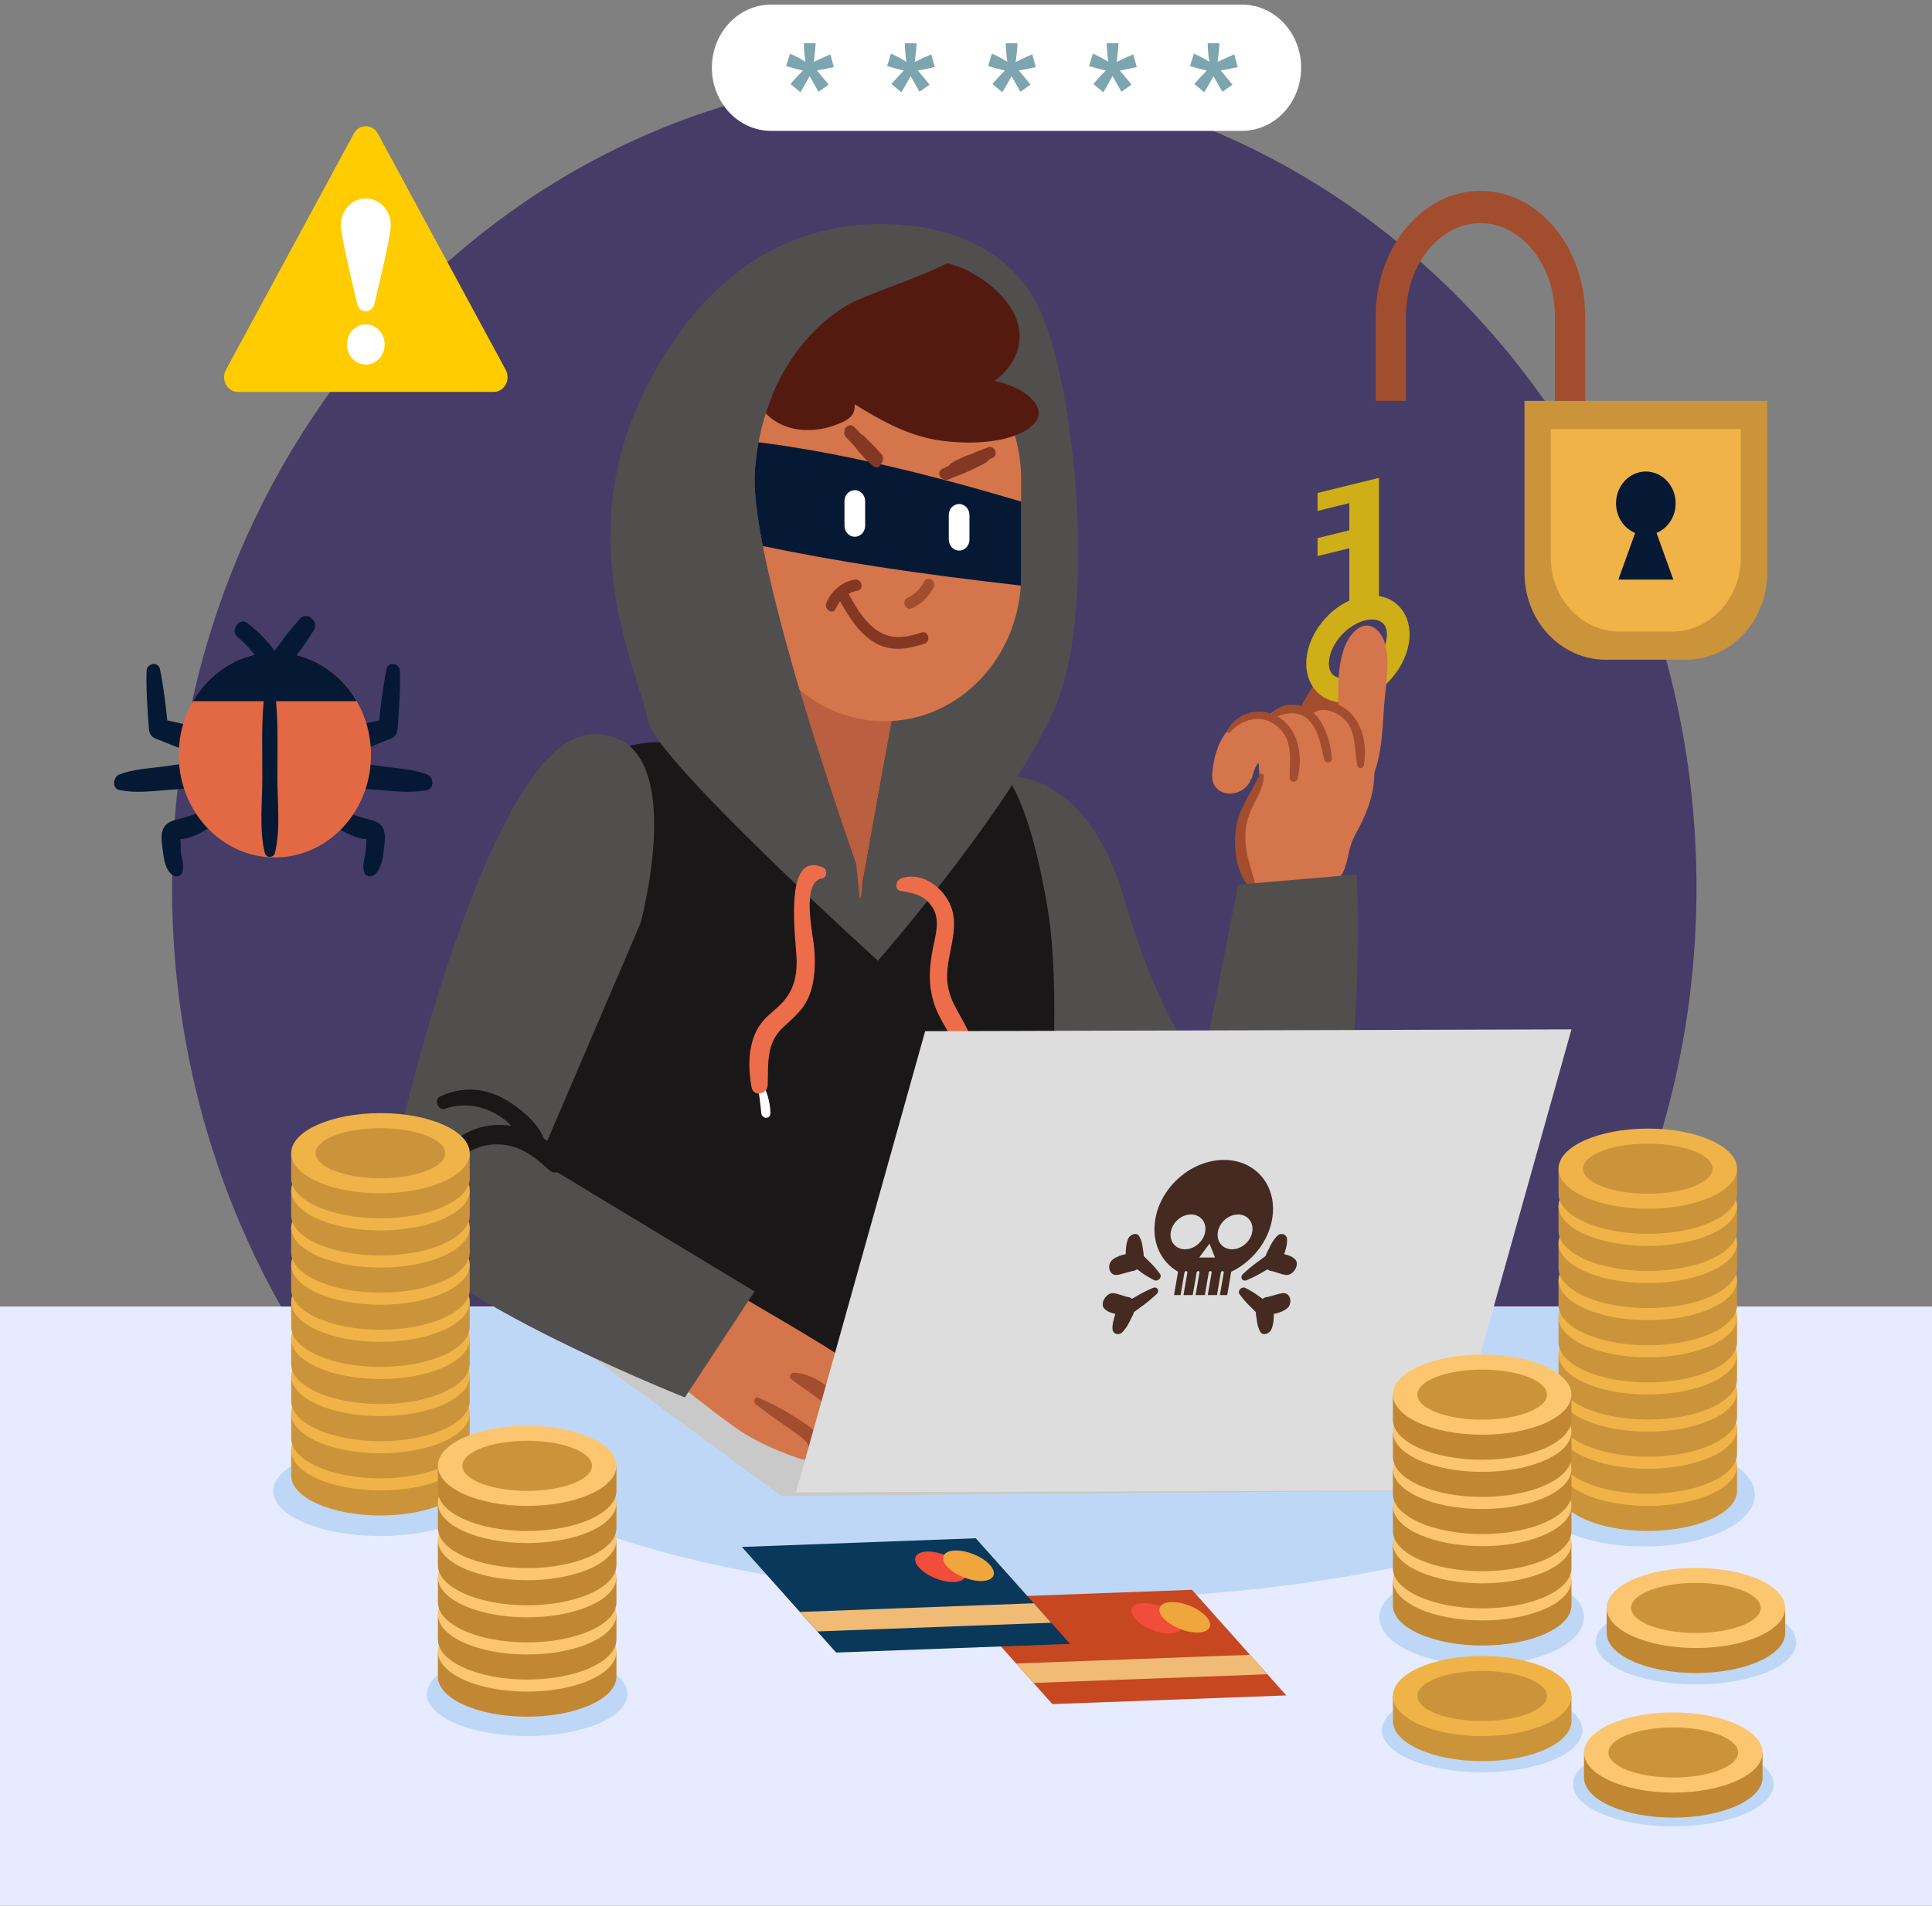 <svg width="300" height="296" viewBox="0 0 300 296" fill="none" xmlns="http://www.w3.org/2000/svg">
<rect x="0" y="0" width="300" height="296" fill="#808080" stroke="none"/>
<g clip-path="url(#clip0_32_1545)">
<path d="M145.075 264.103C210.44 264.103 263.429 207.581 263.429 137.859C263.429 68.136 210.44 11.614 145.075 11.614C79.71 11.614 26.721 68.136 26.721 137.859C26.721 207.581 79.71 264.103 145.075 264.103Z" fill="#453C67"/>
<path d="M300 202.929H0V296H300V202.929Z" fill="#E7EBFF"/>
<path d="M261.788 102.467H249.342C242.372 102.467 236.722 96.44 236.722 89.005V62.268H274.408V89.005C274.408 96.44 268.757 102.467 261.788 102.467Z" fill="#CC943A"/>
<path d="M259.591 98.1H251.539C245.617 98.1 240.815 92.979 240.815 86.662V66.636H270.313V86.662C270.314 92.979 265.513 98.1 259.591 98.1Z" fill="#EFB348"/>
<path d="M260.193 78.174C260.193 75.448 258.121 73.237 255.565 73.237C253.009 73.237 250.936 75.448 250.936 78.174C250.936 80.276 252.17 82.067 253.905 82.779L251.294 90.025H259.835L257.224 82.779C258.959 82.067 260.193 80.276 260.193 78.174Z" fill="#051934"/>
<path d="M246.143 62.268H241.44V49.086C241.44 41.132 236.255 34.66 229.883 34.66C223.51 34.66 218.325 41.132 218.325 49.086V62.268H213.622V49.086C213.622 38.365 220.916 29.644 229.883 29.644C238.849 29.644 246.143 38.365 246.143 49.086V62.268Z" fill="#A34D2F"/>
<path d="M192.848 20.326H119.737C114.659 20.326 110.543 15.935 110.543 10.519C110.543 5.103 114.659 0.712 119.737 0.712H192.848C197.926 0.712 202.042 5.103 202.042 10.519C202.042 15.935 197.926 20.326 192.848 20.326Z" fill="white"/>
<path d="M124.289 14.329L122.746 13.053C123.236 12.465 123.747 11.902 124.279 11.364C124.49 11.146 124.622 11.008 124.677 10.95C124.507 10.921 124.019 10.801 123.216 10.59C122.637 10.438 122.255 10.325 122.072 10.252L122.675 8.334C123.567 8.719 124.364 9.144 125.066 9.61C124.902 8.425 124.82 7.459 124.82 6.71H126.639C126.639 7.241 126.547 8.214 126.363 9.631C126.499 9.573 126.792 9.432 127.242 9.206C127.855 8.909 128.42 8.654 128.938 8.444L129.48 10.417C128.724 10.598 127.849 10.776 126.854 10.95L128.08 12.422C128.326 12.719 128.519 12.963 128.663 13.152L127.099 14.253L125.72 11.822C125.304 12.607 124.827 13.443 124.289 14.329Z" fill="#7DA5AF"/>
<path d="M139.967 14.329L138.424 13.053C138.914 12.465 139.426 11.902 139.957 11.364C140.168 11.146 140.301 11.008 140.356 10.95C140.185 10.921 139.698 10.801 138.895 10.59C138.316 10.438 137.934 10.325 137.75 10.252L138.353 8.334C139.246 8.719 140.043 9.144 140.744 9.61C140.581 8.425 140.499 7.459 140.499 6.71H142.318C142.318 7.241 142.226 8.214 142.042 9.631C142.178 9.573 142.471 9.432 142.921 9.206C143.534 8.909 144.099 8.654 144.617 8.444L145.159 10.417C144.403 10.598 143.527 10.776 142.532 10.95L143.759 12.422C144.004 12.719 144.198 12.963 144.341 13.152L142.778 14.253L141.398 11.822C140.983 12.607 140.506 13.443 139.967 14.329Z" fill="#7DA5AF"/>
<path d="M155.644 14.329L154.101 13.053C154.592 12.465 155.102 11.902 155.634 11.364C155.845 11.146 155.978 11.008 156.032 10.95C155.862 10.921 155.375 10.801 154.571 10.59C153.992 10.438 153.611 10.325 153.427 10.252L154.03 8.334C154.922 8.719 155.72 9.144 156.421 9.61C156.258 8.425 156.176 7.459 156.176 6.71H157.994C157.994 7.241 157.903 8.214 157.718 9.631C157.855 9.573 158.147 9.432 158.597 9.206C159.211 8.909 159.776 8.654 160.294 8.444L160.835 10.417C160.079 10.598 159.204 10.776 158.209 10.95L159.436 12.422C159.681 12.719 159.875 12.963 160.018 13.152L158.455 14.253L157.075 11.822C156.659 12.607 156.182 13.443 155.644 14.329Z" fill="#7DA5AF"/>
<path d="M171.322 14.329L169.779 13.053C170.269 12.465 170.78 11.902 171.312 11.364C171.523 11.146 171.656 11.008 171.71 10.95C171.54 10.921 171.053 10.801 170.249 10.59C169.67 10.438 169.289 10.325 169.105 10.252L169.708 8.334C170.6 8.719 171.398 9.144 172.099 9.61C171.936 8.425 171.854 7.459 171.854 6.71H173.672C173.672 7.241 173.581 8.214 173.396 9.631C173.533 9.573 173.825 9.432 174.275 9.206C174.889 8.909 175.454 8.654 175.972 8.444L176.513 10.417C175.757 10.598 174.882 10.776 173.887 10.95L175.114 12.422C175.359 12.719 175.553 12.963 175.696 13.152L174.133 14.253L172.753 11.822C172.337 12.607 171.86 13.443 171.322 14.329Z" fill="#7DA5AF"/>
<path d="M187.001 14.329L185.458 13.053C185.948 12.465 186.459 11.902 186.991 11.364C187.202 11.146 187.334 11.008 187.389 10.95C187.219 10.921 186.731 10.801 185.928 10.59C185.349 10.438 184.967 10.325 184.783 10.252L185.386 8.334C186.278 8.719 187.076 9.144 187.777 9.61C187.613 8.425 187.532 7.459 187.532 6.71H189.35C189.35 7.241 189.259 8.214 189.074 9.631C189.211 9.573 189.503 9.432 189.953 9.206C190.567 8.909 191.132 8.654 191.65 8.444L192.191 10.417C191.435 10.598 190.56 10.776 189.565 10.95L190.792 12.422C191.037 12.719 191.231 12.963 191.374 13.152L189.811 14.253L188.431 11.822C188.016 12.607 187.539 13.443 187.001 14.329Z" fill="#7DA5AF"/>
<path d="M54.947 20.745L35.086 57.439C34.259 58.965 35.292 60.872 36.944 60.872H76.667C78.319 60.872 79.351 58.965 78.526 57.439L58.664 20.745C57.838 19.219 55.772 19.219 54.947 20.745Z" fill="#FFCC00"/>
<path d="M60.692 34.973C60.692 32.684 58.952 30.828 56.805 30.828C54.658 30.828 52.918 32.684 52.918 34.973C52.918 36.367 54.357 42.589 55.484 47.249C55.836 48.706 57.774 48.706 58.126 47.249C59.253 42.59 60.692 36.367 60.692 34.973Z" fill="white"/>
<path d="M56.805 56.63C58.422 56.63 59.733 55.231 59.733 53.507C59.733 51.782 58.422 50.383 56.805 50.383C55.188 50.383 53.877 51.782 53.877 53.507C53.877 55.231 55.188 56.63 56.805 56.63Z" fill="white"/>
<path d="M24.22 114.745C26.378 115.48 29.441 117.352 31.618 116.237C32.141 115.969 32.293 115.153 32.008 114.652C30.949 112.787 28.111 112.371 25.98 111.894C25.689 109.222 25.389 106.573 24.839 103.937C24.572 102.66 22.789 102.993 22.756 104.237C22.676 107.246 22.908 110.2 23.117 113.199C23.168 113.935 23.552 114.517 24.22 114.745Z" fill="#051934"/>
<path d="M33.269 121.503C34.847 120.87 34.53 118.642 32.881 118.448C30.38 118.154 27.837 118.743 25.353 119.06C23.072 119.351 20.75 119.466 18.566 120.267C17.551 120.639 17.318 122.477 18.566 122.721C21.009 123.199 23.429 122.911 25.891 122.707C28.36 122.502 30.931 122.438 33.269 121.503Z" fill="#051934"/>
<path d="M32.754 125.389C31.293 126.152 29.793 126.654 28.224 127.092C27.279 127.357 26.152 127.489 25.531 128.395C24.879 129.346 25.097 130.641 25.232 131.727C25.411 133.159 25.556 134.871 26.66 135.827C27.214 136.305 28.154 136.207 28.344 135.352C28.594 134.226 28.22 133.33 28.066 132.21C28.002 131.748 28.147 130.752 27.953 130.381C28.026 130.365 28.098 130.347 28.171 130.332C30.157 130.186 32.348 128.708 33.959 127.586C35.251 126.684 34.13 124.669 32.754 125.389Z" fill="#051934"/>
<path d="M53.24 116.237C55.424 117.356 58.476 115.482 60.638 114.745C61.312 114.515 61.69 113.932 61.741 113.199C61.95 110.2 62.182 107.246 62.102 104.237C62.069 103.005 60.287 102.649 60.019 103.937C59.47 106.573 59.169 109.221 58.878 111.894C56.749 112.372 53.905 112.793 52.85 114.652C52.565 115.155 52.716 115.969 53.24 116.237Z" fill="#051934"/>
<path d="M66.293 120.267C64.11 119.467 61.785 119.352 59.505 119.06C57.014 118.741 54.486 118.153 51.977 118.448C50.34 118.641 50 120.867 51.59 121.503C53.927 122.438 56.498 122.502 58.967 122.707C61.428 122.911 63.849 123.199 66.292 122.721C67.538 122.477 67.308 120.639 66.293 120.267Z" fill="#051934"/>
<path d="M56.635 127.092C55.066 126.654 53.565 126.152 52.105 125.389C50.73 124.67 49.606 126.684 50.9 127.586C52.553 128.739 54.673 130.111 56.688 130.332C56.768 130.34 56.831 130.348 56.888 130.356C56.848 130.972 56.877 131.587 56.794 132.21C56.639 133.354 56.261 134.207 56.515 135.352C56.705 136.207 57.645 136.305 58.199 135.827C59.303 134.872 59.449 133.16 59.627 131.727C59.762 130.641 59.98 129.346 59.328 128.395C58.707 127.489 57.58 127.357 56.635 127.092ZM57.134 130.399C57.185 130.419 57.206 130.416 57.134 130.399V130.399Z" fill="#051934"/>
<path d="M42.68 133.181C50.925 133.181 57.608 126.053 57.608 117.259C57.608 108.465 50.925 101.336 42.68 101.336C34.436 101.336 27.753 108.465 27.753 117.259C27.753 126.053 34.436 133.181 42.68 133.181Z" fill="#E26944"/>
<path d="M42.868 108.911H55.391C53.332 105.351 49.994 102.728 46.063 101.756C47.036 100.527 47.87 99.22 48.722 97.891C49.606 96.513 47.613 94.886 46.558 96.109C45.512 97.321 44.494 98.51 43.574 99.834C43.289 100.244 42.935 100.678 42.606 101.135C42.289 100.494 41.729 99.924 41.242 99.376C40.37 98.397 39.403 97.537 38.38 96.745C37.223 95.847 35.712 97.909 36.838 98.877C37.698 99.615 38.5 100.42 39.226 101.309C39.324 101.428 39.42 101.562 39.516 101.702C35.489 102.63 32.066 105.286 29.969 108.911H40.942C40.599 112.832 40.739 116.787 40.739 120.726C40.739 124.507 40.225 128.788 41.113 132.461C41.314 133.296 42.496 133.297 42.697 132.461C43.588 128.779 43.071 124.516 43.071 120.726C43.072 116.787 43.211 112.831 42.868 108.911Z" fill="#051934"/>
<path opacity="0.36" d="M256.591 203.052H72.915C68.558 206.805 66.163 210.89 66.163 215.163C66.163 233.519 110.303 248.401 164.753 248.401C219.202 248.401 263.342 233.52 263.342 215.163C263.343 210.89 260.948 206.805 256.591 203.052Z" fill="#78B4EA"/>
<path opacity="0.36" d="M81.857 269.649C90.456 269.649 97.427 266.724 97.427 263.114C97.427 259.505 90.456 256.579 81.857 256.579C73.258 256.579 66.287 259.505 66.287 263.114C66.287 266.724 73.258 269.649 81.857 269.649Z" fill="#78B4EA"/>
<path opacity="0.36" d="M230.152 275.28C238.751 275.28 245.722 272.354 245.722 268.745C245.722 265.136 238.751 262.21 230.152 262.21C221.552 262.21 214.582 265.136 214.582 268.745C214.582 272.354 221.552 275.28 230.152 275.28Z" fill="#78B4EA"/>
<path opacity="0.36" d="M263.343 261.633C271.942 261.633 278.913 258.707 278.913 255.098C278.913 251.488 271.942 248.563 263.343 248.563C254.744 248.563 247.773 251.488 247.773 255.098C247.773 258.707 254.744 261.633 263.343 261.633Z" fill="#78B4EA"/>
<path opacity="0.36" d="M259.828 283.679C268.427 283.679 275.398 280.754 275.398 277.144C275.398 273.535 268.427 270.609 259.828 270.609C251.228 270.609 244.258 273.535 244.258 277.144C244.258 280.754 251.228 283.679 259.828 283.679Z" fill="#78B4EA"/>
<path opacity="0.36" d="M59.075 238.574C68.268 238.574 75.721 235.446 75.721 231.588C75.721 227.73 68.268 224.602 59.075 224.602C49.881 224.602 42.428 227.73 42.428 231.588C42.428 235.446 49.881 238.574 59.075 238.574Z" fill="#78B4EA"/>
<path opacity="0.36" d="M230.069 258.599C238.847 258.599 245.964 255.289 245.964 251.206C245.964 247.124 238.847 243.814 230.069 243.814C221.29 243.814 214.174 247.124 214.174 251.206C214.174 255.289 221.29 258.599 230.069 258.599Z" fill="#78B4EA"/>
<path opacity="0.36" d="M255.264 240.202C264.783 240.202 272.5 236.613 272.5 232.186C272.5 227.758 264.783 224.169 255.264 224.169C245.745 224.169 238.028 227.758 238.028 232.186C238.028 236.613 245.745 240.202 255.264 240.202Z" fill="#78B4EA"/>
<path d="M121.334 232.369L83.422 204.511L185.369 202.332L223.956 231.498L121.334 232.369Z" fill="#C9C9C9"/>
<path d="M207.914 107.677C207.769 107.359 207.504 107.192 207.203 107.153C206.955 106.783 206.511 106.629 206.104 106.698C206.045 106.662 205.984 106.632 205.921 106.608C205.734 105.815 204.64 105.419 204.081 106.301C203.507 107.205 202.934 108.109 202.361 109.013C202.18 109.298 202.151 109.581 202.218 109.833C202.094 110.044 201.982 110.261 201.854 110.469C201.172 111.543 202.79 112.528 203.476 111.48C203.784 111.008 204.07 110.522 204.359 110.038C204.732 110.209 205.191 110.172 205.529 109.848C205.856 110.239 206.406 110.394 206.888 110.097C207.038 110.005 207.169 109.907 207.287 109.8C207.321 109.801 207.354 109.805 207.389 109.804C208.56 109.741 208.735 108.188 207.914 107.677Z" fill="#A34D2F"/>
<path d="M216.635 93.63C215.909 93.073 215.053 92.727 214.126 92.572V84.024V81.234V77.009V75.537V74.219L204.589 76.564V79.354L209.523 78.141V82.365L204.589 83.579V86.369L209.523 85.155V93.285C205.716 95.023 202.835 99.157 202.835 103.047C202.835 105.112 203.631 106.86 205.076 107.967C206.08 108.737 207.323 109.128 208.675 109.128C209.555 109.128 210.481 108.963 211.415 108.627C215.599 107.126 218.876 102.7 218.876 98.55C218.876 96.486 218.08 94.738 216.635 93.63ZM210.296 105.075C209.028 105.531 207.843 105.474 207.127 104.924C206.611 104.529 206.349 103.897 206.349 103.046C206.349 100.495 208.669 97.507 211.416 96.522C211.984 96.317 212.536 96.216 213.036 96.216C213.652 96.216 214.19 96.369 214.585 96.673C215.101 97.068 215.363 97.7 215.363 98.55C215.363 101.101 213.043 104.09 210.296 105.075Z" fill="#CEAF17"/>
<path d="M214.076 98.101C212.002 95.831 209.743 98.085 208.846 100.351C207.711 103.217 207.732 106.65 207.859 109.88C206.971 109.578 205.987 109.466 204.898 109.627C204.275 109.718 203.78 110.086 203.424 110.589C201.251 109.387 198.706 109.233 196.979 111.23C195.762 110.959 194.474 111.039 193.225 111.562C189.848 112.977 188.581 116.511 188.232 120.073C187.842 124.045 193.127 124.255 194.289 120.934C194.318 120.943 194.347 120.951 194.375 120.96C194.57 120.04 194.959 118.932 195.414 118.455C195.502 118.753 195.521 119.064 195.467 119.39C195.573 119.843 195.576 120.375 195.541 120.924C195.503 121.075 195.466 121.226 195.428 121.378C193.504 123.796 192.604 126.918 193.309 129.935C193.196 130.818 193.264 131.712 193.382 132.634C193.295 134.264 193.47 135.923 193.937 137.617C194.315 138.991 195.173 139.705 196.124 139.891C197.377 140.583 199.2 140.278 200.177 138.988C200.667 139.3 201.202 139.511 201.733 139.579C203.668 139.825 205.117 138.789 205.958 137.079C206.996 137.113 208.009 136.63 208.568 135.436C209.184 134.124 209.27 132.925 209.658 131.552C210.061 130.129 210.903 128.876 211.525 127.559C212.656 125.164 213.426 122.644 213.423 119.965C214.576 116.752 214.68 113.239 214.904 109.802C215.108 106.657 216.369 100.612 214.076 98.101Z" fill="#D5754B"/>
<path d="M194.187 111.8C194.45 111.8 194.451 111.364 194.187 111.364C193.925 111.364 193.924 111.8 194.187 111.8Z" fill="#A34D2F"/>
<path d="M208.312 109.697C206.825 108.897 204.197 108.506 202.916 109.992C201.155 109.091 198.788 109.26 197.455 110.868L197.454 110.871C194.913 109.956 191.973 110.901 190.566 113.425C190.418 113.689 190.763 113.978 190.967 113.755C192.996 111.535 196.088 110.807 198.454 112.925C200.828 115.05 200.243 117.88 200.255 120.771C200.258 121.519 201.294 121.679 201.481 120.948C202.393 117.384 201.621 113.119 198.338 111.272C200.034 110.581 201.943 110.436 203.338 111.974C204.783 113.568 205.124 115.89 205.619 117.951C205.787 118.646 206.885 118.526 206.823 117.777C206.626 115.395 205.77 112.365 203.958 110.721C204.085 110.644 204.212 110.571 204.343 110.513C205.538 109.986 206.749 110.355 207.85 111.02C210.743 112.767 210.155 115.949 210.778 118.921C210.886 119.434 211.663 119.447 211.763 118.921C212.419 115.463 211.409 111.364 208.312 109.697Z" fill="#A34D2F"/>
<path d="M196.256 120.577C196.282 120.189 195.718 120.023 195.558 120.376C194.216 123.338 192.272 125.596 191.879 128.992C191.544 131.89 191.974 135.512 193.938 137.686C194.324 138.114 195.039 137.676 194.877 137.103C193.91 133.679 192.775 131 193.73 127.328C194.348 124.957 196.089 123.061 196.256 120.577Z" fill="#A34D2F"/>
<path d="M156.293 120.589C156.293 120.589 168.651 119.242 174.562 139.526C180.472 159.809 186.688 165.61 186.688 165.61L192.263 137.394L210.679 135.824C210.679 135.824 213.343 185.822 197.893 200.717C182.442 215.613 158.564 158.408 158.564 158.408L156.293 120.589Z" fill="#514E4E"/>
<path d="M102.59 115.32C102.59 115.32 86.911 113.707 82.533 135.824C78.155 157.941 78.885 201.741 79.761 201.43C80.636 201.119 158.564 218.026 158.564 218.026C158.564 218.026 166.439 164.06 162.723 141.441C159.007 118.823 153.767 118.403 153.767 118.403L102.59 115.32Z" fill="#191717"/>
<path d="M161.3 47.734C158.408 41.684 153.332 38.516 149.012 36.86C148.806 36.766 148.574 36.675 148.308 36.588C148.127 36.527 147.933 36.467 147.735 36.405C144.094 35.204 141.267 35.066 141.263 35.065C130.172 33.755 111.931 36.368 99.899 61.121C88.589 84.386 99.352 104.826 100.628 112.022C101.65 117.781 136.324 149.224 136.324 149.224C136.324 149.224 158.747 123.562 164.4 108.442C170.054 93.321 167.027 59.72 161.3 47.734ZM133.785 137.953L132.951 134.251C132.951 134.251 116.097 86.872 117.222 72.973C118.347 59.074 125.523 50.84 131.916 47.205C133.494 46.307 137.283 44.977 141.005 43.524C140.409 63.014 138.978 109.473 138.863 109.842C138.752 110.197 135.387 128.986 133.785 137.953Z" fill="#514E4E"/>
<path d="M117.52 168.3C117.916 169.808 118.048 171.34 118.211 172.89C118.309 173.832 119.641 173.887 119.629 172.89C119.608 171.133 119.056 169.489 118.295 167.951C118.07 167.494 117.392 167.809 117.52 168.3Z" fill="white"/>
<path d="M148.316 176.276C147.604 176.776 147.007 177.364 146.507 178.104C146.141 178.644 145.407 179.757 146 180.365C146.686 181.069 147.149 179.912 147.37 179.393C147.742 178.518 148.223 177.697 148.83 176.986C149.14 176.623 148.737 175.981 148.316 176.276Z" fill="white"/>
<path d="M127.903 134.799C121.342 131.669 123.7 146.658 123.709 149.224C123.719 151.989 123.105 154.12 121.193 156.023C120.069 157.142 118.769 157.985 117.887 159.366C116.132 162.115 116.128 165.728 116.7 168.871C116.983 170.428 119.168 169.995 119.212 168.508C119.313 165.153 118.953 162.049 121.57 159.598C123.223 158.049 124.838 156.785 125.698 154.537C126.585 152.22 126.635 149.657 126.424 147.197C126.241 145.077 124.341 136.897 127.705 136.414C128.393 136.315 128.524 135.095 127.903 134.799Z" fill="#ED6D4A"/>
<path d="M139.853 138.375C141.48 138.637 143.053 138.892 144.265 140.231C145.975 142.122 145.518 144.261 145.015 146.568C144.36 149.575 144.045 152.415 144.911 155.432C145.331 156.893 146.011 158.203 146.773 159.488C147.911 161.407 148.466 163.1 148.618 165.405C148.889 169.532 148.586 173.043 146.703 176.714C146.057 177.974 147.63 179.372 148.607 178.281C151.287 175.29 151.507 170.849 151.381 166.925C151.316 164.887 151.292 162.69 150.577 160.773C149.521 157.944 147.566 156.001 147.145 152.836C146.581 148.608 149.399 144.342 147.443 140.277C146.092 137.47 142.796 135.317 139.853 136.467C139.095 136.763 138.856 138.215 139.853 138.375Z" fill="#ED6D4A"/>
<path d="M133.504 139.526C133.849 139.516 133.737 137.549 134.18 135.742C135.881 126.227 138.76 110.17 138.862 109.842C138.875 109.798 138.907 109.121 138.953 107.934C135.142 104.478 126.248 102.81 122.755 102.271C127.295 118.351 132.95 134.251 132.95 134.251L133.504 139.526Z" fill="#BA5F3F"/>
<path d="M137.33 51.781C130.063 51.781 123.65 55.678 119.822 61.617C118.508 64.876 117.572 68.65 117.222 72.973C116.683 79.635 120.275 93.989 124.161 107.132C127.781 110.19 132.353 112.021 137.33 112.021C149.057 112.021 158.563 101.881 158.563 89.373V74.43C158.563 61.921 149.057 51.781 137.33 51.781Z" fill="#D5754B"/>
<path d="M151.249 75.795C142.99 73.498 134.66 71.473 126.238 69.98C123.432 69.482 120.614 69.057 117.79 68.689V68.69C117.667 69.356 117.559 70.038 117.465 70.735C117.459 70.78 117.454 70.827 117.448 70.872C117.358 71.558 117.28 72.257 117.223 72.974C117.198 73.288 117.184 73.625 117.177 73.972C117.175 74.044 117.173 74.114 117.172 74.186C117.169 74.531 117.172 74.889 117.184 75.263C117.186 75.326 117.19 75.391 117.193 75.454C117.207 75.812 117.228 76.183 117.255 76.565C117.259 76.615 117.261 76.664 117.265 76.714C117.297 77.131 117.338 77.564 117.385 78.007C117.394 78.09 117.403 78.173 117.412 78.257C117.463 78.712 117.519 79.178 117.584 79.66C117.586 79.671 117.588 79.683 117.589 79.695C117.654 80.177 117.729 80.674 117.808 81.18C117.819 81.249 117.829 81.319 117.84 81.389C117.922 81.899 118.009 82.42 118.104 82.951C118.116 83.016 118.128 83.082 118.14 83.148C118.237 83.694 118.341 84.246 118.45 84.811L118.451 84.812C124.334 86.036 130.246 87.093 136.178 88.008C143.601 89.153 151.049 90.093 158.506 90.947C158.54 90.426 158.563 89.903 158.563 89.374V77.907C156.13 77.184 153.693 76.475 151.249 75.795Z" fill="#051934"/>
<path d="M132.734 83.37C131.847 83.37 131.129 82.603 131.129 81.657V77.843C131.129 76.897 131.848 76.131 132.734 76.131C133.621 76.131 134.339 76.898 134.339 77.843V81.657C134.339 82.603 133.62 83.37 132.734 83.37Z" fill="white"/>
<path d="M148.932 85.52C148.045 85.52 147.327 84.753 147.327 83.808V79.994C147.327 79.048 148.046 78.282 148.932 78.282C149.819 78.282 150.537 79.049 150.537 79.994V83.808C150.537 84.753 149.819 85.52 148.932 85.52Z" fill="white"/>
<path d="M141.687 94.447C143.083 93.799 144.23 92.653 144.964 91.233C145.486 90.22 144.033 89.313 143.51 90.327C142.902 91.507 141.993 92.36 140.838 92.897C140.418 93.092 140.33 93.74 140.536 94.125C140.782 94.586 141.273 94.639 141.687 94.447Z" fill="#A34D2F"/>
<path d="M134.935 68.516C134.889 68.472 134.843 68.426 134.797 68.382C134.792 68.378 134.789 68.373 134.784 68.369C134.625 68.195 134.466 68.021 134.307 67.847C134.198 67.727 134.079 67.656 133.958 67.616C133.842 67.516 133.721 67.421 133.602 67.322C133.276 66.97 132.943 66.623 132.602 66.284C132.048 65.732 131.085 66.267 131.131 66.957C131.037 67.249 131.072 67.587 131.321 67.851C131.756 68.314 132.19 68.776 132.625 69.239C133.525 70.424 134.498 71.529 135.676 72.443C136.187 72.84 136.683 72.476 136.838 71.97C137.164 71.649 137.247 71.014 136.92 70.616C136.302 69.865 135.636 69.169 134.935 68.516Z" fill="#843723"/>
<path d="M153.543 69.45C152.548 69.783 151.58 70.18 150.627 70.613C150.542 70.615 150.452 70.628 150.356 70.664C149.429 71.018 148.549 71.438 147.689 71.953C147.54 72.043 147.437 72.168 147.373 72.308C147.006 72.484 146.638 72.66 146.274 72.847C145.497 73.244 145.881 74.305 146.565 74.478C146.778 74.586 147.039 74.602 147.314 74.453C147.365 74.425 147.417 74.399 147.469 74.371C147.484 74.367 147.499 74.364 147.514 74.361C147.643 74.334 147.75 74.283 147.836 74.216C147.845 74.213 147.854 74.213 147.864 74.21C149.658 73.572 151.391 72.792 153.072 71.868C153.155 71.822 153.221 71.764 153.278 71.701C153.386 71.623 153.469 71.526 153.528 71.418C153.749 71.308 153.97 71.199 154.19 71.09C155.058 70.662 154.445 69.148 153.543 69.45Z" fill="#843723"/>
<path d="M143.12 98.24C140.479 99.107 138.061 99.455 135.714 97.569C133.985 96.178 132.864 94.197 131.765 92.243C132.194 92.004 132.663 91.831 133.174 91.744C134.241 91.562 133.788 89.832 132.727 90.013C130.809 90.341 129.125 91.72 128.334 93.612C127.896 94.657 129.346 95.572 129.787 94.518C129.964 94.096 130.187 93.72 130.446 93.385C131.828 95.828 133.34 98.309 135.724 99.749C138.288 101.296 140.866 100.858 143.567 99.971C144.599 99.633 144.159 97.899 143.12 98.24Z" fill="#843723"/>
<path d="M157.586 60.188C156.56 59.711 155.499 59.385 154.418 59.17C155.65 58.286 156.687 57.169 157.419 55.781C160.096 50.707 156.487 45.755 151.647 42.806C150.145 41.892 148.618 41.265 147.072 40.875C142.547 43.251 134.429 45.777 131.917 47.205C127.01 49.996 121.645 55.499 118.906 64.189C119.665 64.999 120.629 65.667 121.713 66.104C124.136 67.082 127.002 66.966 129.447 66.113C130.456 65.761 131.722 65.278 132.32 64.439C132.701 63.905 132.719 63.361 132.729 62.799C136.641 65.23 140.781 67.584 145.592 68.359C149.798 69.037 156.339 69.022 159.829 66.479C162.979 64.184 160.521 61.553 157.586 60.188Z" fill="#541A0F"/>
<path d="M114.346 200.903C102.405 204.623 105.61 215.132 105.61 215.132C105.61 215.132 109.719 218.527 114.14 221.695C118.561 224.863 124.536 226.664 124.536 226.664C124.536 226.664 132.669 226.641 142.65 224.057C151.872 221.67 118.962 203.884 114.346 200.903Z" fill="#D5754B"/>
<path d="M117.334 218.118C118.881 219.272 120.42 220.419 122.01 221.509C122.783 222.039 123.565 222.566 124.304 223.147C124.694 223.453 125.061 223.739 125.351 224.157C125.424 224.262 126.135 225.842 125.871 225.878C124.858 226.018 124.559 227.418 125.622 227.793C126.551 228.12 127.274 227.471 127.63 226.6C128.15 225.329 127.766 223.901 126.969 222.858C125.958 221.533 124.328 220.673 122.971 219.801C121.299 218.726 119.561 217.88 117.75 217.094C117.147 216.833 116.877 217.778 117.334 218.118Z" fill="#A34D2F"/>
<path d="M122.814 214.164C125.119 216.143 135.362 221.617 130.202 225.577C129.503 226.113 129.689 227.343 130.665 227.356C134.615 227.405 133.974 222.073 132.493 219.777C130.587 216.822 126.838 213.178 123.186 213.229C122.765 213.236 122.447 213.848 122.814 214.164Z" fill="#A34D2F"/>
<path d="M129.654 214.091C131.54 215.668 133.575 217.018 135.51 218.524C137.605 220.153 140.558 224.159 136.427 225.321C135.522 225.576 135.588 226.876 136.427 227.162C139.697 228.276 141.429 223.763 140.514 221.116C139.126 217.096 133.821 214.301 130.197 213.121C129.69 212.956 129.211 213.721 129.654 214.091Z" fill="#A34D2F"/>
<path d="M99.461 143.387C99.461 143.387 107.633 113.422 91.873 114.045C76.112 114.668 61.811 175.375 59.768 186.582C57.725 197.79 106.347 217.048 106.347 217.048L117.169 200.591L83.639 180.325L99.461 143.387Z" fill="#514E4E"/>
<path d="M87.339 180.074C86.655 178.746 85.636 177.669 84.44 176.837C83.486 174.269 80.541 171.987 78.521 170.81C75.235 168.895 71.747 168.725 68.331 170.3C67.311 170.769 68.037 172.574 69.087 172.212C72.296 171.105 75.64 171.829 78.372 173.914C78.736 174.191 79.07 174.515 79.388 174.864C78.863 174.783 78.34 174.732 77.828 174.719C73.317 174.608 70.102 177.038 67.207 180.485C66.252 181.622 67.723 183.207 68.781 182.165C71.302 179.68 73.847 177.61 77.439 177.745C80.701 177.867 82.94 179.578 85.299 181.753C86.392 182.762 88.075 181.505 87.339 180.074Z" fill="#191717"/>
<path d="M123.598 231.781L223.956 231.498L244.015 159.882L143.657 160.165L123.598 231.781Z" fill="#DDDDDD"/>
<path d="M197.538 189.35C198.414 184.275 195.064 180.161 190.054 180.161C185.045 180.161 180.274 184.275 179.398 189.35C178.783 192.918 180.26 196.003 182.929 197.526L182.303 201.153H183.319L183.924 197.649C183.946 197.523 184.064 197.421 184.188 197.421C184.312 197.421 184.395 197.523 184.373 197.649L183.769 201.153H185.204L185.809 197.649C185.83 197.523 185.948 197.421 186.073 197.421C186.197 197.421 186.28 197.523 186.258 197.649L185.653 201.153H187.088L187.693 197.649C187.715 197.523 187.833 197.421 187.957 197.421C188.081 197.421 188.164 197.523 188.143 197.649L187.538 201.153H188.973L189.578 197.649C189.599 197.523 189.718 197.421 189.842 197.421C189.966 197.421 190.049 197.523 190.027 197.649L189.422 201.153H190.559L191.185 197.526C194.38 196.003 196.922 192.918 197.538 189.35ZM184.006 194.038C182.532 194.038 181.546 192.828 181.804 191.334C182.062 189.841 183.465 188.631 184.939 188.631C186.412 188.631 187.398 189.841 187.14 191.334C186.883 192.828 185.479 194.038 184.006 194.038ZM186.204 195.324L187.811 193.16L188.671 195.324H186.204ZM191.314 194.038C189.84 194.038 188.855 192.828 189.112 191.334C189.37 189.841 190.773 188.631 192.247 188.631C193.72 188.631 194.706 189.841 194.448 191.334C194.191 192.828 192.787 194.038 191.314 194.038Z" fill="#442A21"/>
<path d="M196.519 195.085C196.1 195.372 195.694 195.708 195.316 195.975C194.486 196.56 193.773 197.172 193.023 197.862C192.443 198.396 192.925 199.128 193.595 198.835C194.516 198.431 195.343 198.033 196.215 197.502C196.414 197.38 196.625 197.263 196.839 197.143C196.961 197.269 197.115 197.363 197.306 197.393C198.137 197.524 198.861 197.941 199.695 198.023C200.851 198.136 201.881 196.364 201.105 195.598C200.663 195.162 200.052 194.933 199.404 194.799C199.675 193.988 199.916 193.172 199.847 192.374C199.79 191.723 198.896 191.38 198.335 191.95C197.689 192.607 197.307 193.349 196.947 194.129C196.836 194.332 196.732 194.54 196.635 194.757C196.607 194.82 196.588 194.884 196.571 194.948C196.563 194.964 196.556 194.98 196.549 194.997C196.537 195.027 196.531 195.056 196.519 195.085Z" fill="#442A21"/>
<path d="M199.207 200.855C198.345 200.936 197.477 201.353 196.601 201.485C196.4 201.516 196.214 201.61 196.048 201.736C195.875 201.615 195.704 201.498 195.547 201.376C194.861 200.847 194.166 200.446 193.387 200.044C192.823 199.752 192.08 200.477 192.479 201.016C192.992 201.709 193.49 202.317 194.12 202.903C194.41 203.173 194.696 203.509 195.016 203.796C195.017 203.824 195.013 203.853 195.016 203.882C195.018 203.898 195.02 203.913 195.022 203.929C195.017 203.993 195.013 204.058 195.02 204.122C195.041 204.34 195.074 204.548 195.115 204.751C195.206 205.53 195.332 206.273 195.751 206.929C196.115 207.498 197.128 207.156 197.409 206.505C197.755 205.704 197.795 204.891 197.803 204.08C198.497 203.945 199.187 203.717 199.78 203.281C200.814 202.518 200.409 200.741 199.207 200.855Z" fill="#442A21"/>
<path d="M178.484 195.976C178.195 195.706 177.907 195.37 177.589 195.083C177.587 195.055 177.592 195.026 177.588 194.997C177.586 194.981 177.584 194.966 177.583 194.95C177.587 194.886 177.591 194.821 177.584 194.757C177.563 194.539 177.53 194.331 177.489 194.127C177.398 193.348 177.272 192.605 176.853 191.95C176.489 191.38 175.477 191.723 175.195 192.374C174.849 193.175 174.809 193.988 174.801 194.799C174.107 194.934 173.417 195.162 172.825 195.598C171.79 196.36 172.196 198.137 173.398 198.023C174.26 197.942 175.127 197.525 176.004 197.393C176.205 197.363 176.39 197.268 176.557 197.142C176.729 197.263 176.9 197.38 177.058 197.501C177.744 198.031 178.439 198.431 179.218 198.834C179.782 199.126 180.524 198.4 180.126 197.862C179.612 197.17 179.114 196.562 178.484 195.976Z" fill="#442A21"/>
<path d="M179.009 200.044C178.088 200.447 177.261 200.845 176.389 201.376C176.189 201.498 175.978 201.615 175.765 201.735C175.642 201.609 175.489 201.516 175.297 201.485C174.466 201.354 173.743 200.937 172.909 200.855C171.753 200.742 170.723 202.514 171.499 203.28C171.941 203.716 172.552 203.945 173.2 204.079C172.928 204.891 172.687 205.706 172.757 206.504C172.813 207.155 173.708 207.498 174.268 206.928C174.914 206.271 175.297 205.529 175.657 204.749C175.768 204.546 175.872 204.339 175.969 204.121C175.997 204.058 176.015 203.994 176.033 203.93C176.041 203.914 176.047 203.898 176.055 203.881C176.069 203.852 176.074 203.823 176.086 203.793C176.505 203.506 176.911 203.17 177.289 202.903C178.119 202.319 178.832 201.706 179.582 201.016C180.161 200.482 179.679 199.749 179.009 200.044Z" fill="#442A21"/>
<path d="M69.893 225.269C67.352 223.846 63.452 222.934 59.075 222.934C54.698 222.934 50.797 223.846 48.256 225.269H45.211V229.16C45.211 232.599 51.418 235.387 59.075 235.387C66.731 235.387 72.938 232.599 72.938 229.16V225.269H69.893Z" fill="#CC943A"/>
<path d="M59.075 231.496C66.732 231.496 72.939 228.708 72.939 225.269C72.939 221.83 66.732 219.043 59.075 219.043C51.418 219.043 45.212 221.83 45.212 225.269C45.212 228.708 51.418 231.496 59.075 231.496Z" fill="#EFB348"/>
<path d="M69.141 225.269C69.141 227.418 64.634 229.16 59.075 229.16C53.515 229.16 49.008 227.418 49.008 225.269C49.008 223.12 53.515 221.378 59.075 221.378C64.635 221.378 69.141 223.12 69.141 225.269Z" fill="#CC943A"/>
<path d="M69.893 219.5C67.352 218.077 63.452 217.165 59.075 217.165C54.698 217.165 50.797 218.077 48.256 219.5H45.211V223.391C45.211 226.83 51.418 229.618 59.075 229.618C66.731 229.618 72.938 226.83 72.938 223.391V219.5H69.893Z" fill="#CC943A"/>
<path d="M59.075 225.727C66.732 225.727 72.939 222.939 72.939 219.5C72.939 216.061 66.732 213.274 59.075 213.274C51.418 213.274 45.212 216.061 45.212 219.5C45.212 222.939 51.418 225.727 59.075 225.727Z" fill="#EFB348"/>
<path d="M69.141 219.5C69.141 221.649 64.634 223.391 59.075 223.391C53.515 223.391 49.008 221.649 49.008 219.5C49.008 217.351 53.515 215.608 59.075 215.608C64.635 215.608 69.141 217.351 69.141 219.5Z" fill="#CC943A"/>
<path d="M69.893 213.731C67.352 212.309 63.452 211.397 59.075 211.397C54.698 211.397 50.797 212.309 48.256 213.731H45.211V217.622C45.211 221.061 51.418 223.849 59.075 223.849C66.731 223.849 72.938 221.061 72.938 217.622V213.731H69.893Z" fill="#CC943A"/>
<path d="M59.075 219.958C66.732 219.958 72.939 217.17 72.939 213.731C72.939 210.292 66.732 207.505 59.075 207.505C51.418 207.505 45.212 210.292 45.212 213.731C45.212 217.17 51.418 219.958 59.075 219.958Z" fill="#EFB348"/>
<path d="M69.141 213.731C69.141 215.88 64.634 217.622 59.075 217.622C53.515 217.622 49.008 215.88 49.008 213.731C49.008 211.582 53.515 209.84 59.075 209.84C64.635 209.839 69.141 211.581 69.141 213.731Z" fill="#CC943A"/>
<path d="M69.893 207.962C67.352 206.539 63.452 205.627 59.075 205.627C54.698 205.627 50.797 206.539 48.256 207.962H45.211V211.853C45.211 215.292 51.418 218.079 59.075 218.079C66.731 218.079 72.938 215.292 72.938 211.853V207.962H69.893Z" fill="#CC943A"/>
<path d="M59.075 214.188C66.732 214.188 72.939 211.4 72.939 207.962C72.939 204.523 66.732 201.735 59.075 201.735C51.418 201.735 45.212 204.523 45.212 207.962C45.212 211.4 51.418 214.188 59.075 214.188Z" fill="#EFB348"/>
<path d="M69.141 207.962C69.141 210.111 64.634 211.853 59.075 211.853C53.515 211.853 49.008 210.111 49.008 207.962C49.008 205.812 53.515 204.07 59.075 204.07C64.635 204.07 69.141 205.812 69.141 207.962Z" fill="#CC943A"/>
<path d="M69.893 202.193C67.352 200.77 63.452 199.858 59.075 199.858C54.698 199.858 50.797 200.77 48.256 202.193H45.211V206.084C45.211 209.523 51.418 212.31 59.075 212.31C66.731 212.31 72.938 209.523 72.938 206.084V202.193H69.893Z" fill="#CC943A"/>
<path d="M59.075 208.419C66.732 208.419 72.939 205.632 72.939 202.193C72.939 198.754 66.732 195.966 59.075 195.966C51.418 195.966 45.212 198.754 45.212 202.193C45.212 205.632 51.418 208.419 59.075 208.419Z" fill="#EFB348"/>
<path d="M69.141 202.193C69.141 204.342 64.634 206.084 59.075 206.084C53.515 206.084 49.008 204.342 49.008 202.193C49.008 200.044 53.515 198.301 59.075 198.301C64.635 198.301 69.141 200.044 69.141 202.193Z" fill="#CC943A"/>
<path d="M69.893 196.424C67.352 195.001 63.452 194.089 59.075 194.089C54.698 194.089 50.797 195.001 48.256 196.424H45.211V200.315C45.211 203.754 51.418 206.541 59.075 206.541C66.731 206.541 72.938 203.754 72.938 200.315V196.424H69.893Z" fill="#CC943A"/>
<path d="M59.075 202.65C66.732 202.65 72.939 199.863 72.939 196.424C72.939 192.985 66.732 190.197 59.075 190.197C51.418 190.197 45.212 192.985 45.212 196.424C45.212 199.863 51.418 202.65 59.075 202.65Z" fill="#EFB348"/>
<path d="M69.141 196.424C69.141 198.573 64.634 200.315 59.075 200.315C53.515 200.315 49.008 198.573 49.008 196.424C49.008 194.275 53.515 192.532 59.075 192.532C64.635 192.532 69.141 194.274 69.141 196.424Z" fill="#CC943A"/>
<path d="M69.893 190.654C67.352 189.231 63.452 188.319 59.075 188.319C54.698 188.319 50.797 189.231 48.256 190.654H45.211V194.545C45.211 197.984 51.418 200.772 59.075 200.772C66.731 200.772 72.938 197.984 72.938 194.545V190.654H69.893Z" fill="#CC943A"/>
<path d="M59.075 196.881C66.732 196.881 72.939 194.093 72.939 190.654C72.939 187.215 66.732 184.428 59.075 184.428C51.418 184.428 45.212 187.215 45.212 190.654C45.212 194.093 51.418 196.881 59.075 196.881Z" fill="#EFB348"/>
<path d="M69.141 190.654C69.141 192.803 64.634 194.545 59.075 194.545C53.515 194.545 49.008 192.803 49.008 190.654C49.008 188.505 53.515 186.762 59.075 186.762C64.635 186.763 69.141 188.505 69.141 190.654Z" fill="#CC943A"/>
<path d="M69.893 184.885C67.352 183.462 63.452 182.55 59.075 182.55C54.698 182.55 50.797 183.462 48.256 184.885H45.211V188.776C45.211 192.215 51.418 195.003 59.075 195.003C66.731 195.003 72.938 192.215 72.938 188.776V184.885H69.893Z" fill="#CC943A"/>
<path d="M59.075 191.112C66.732 191.112 72.939 188.324 72.939 184.885C72.939 181.446 66.732 178.659 59.075 178.659C51.418 178.659 45.212 181.446 45.212 184.885C45.212 188.324 51.418 191.112 59.075 191.112Z" fill="#EFB348"/>
<path d="M69.141 184.885C69.141 187.034 64.634 188.776 59.075 188.776C53.515 188.776 49.008 187.034 49.008 184.885C49.008 182.736 53.515 180.994 59.075 180.994C64.635 180.994 69.141 182.736 69.141 184.885Z" fill="#CC943A"/>
<path d="M69.893 179.116C67.352 177.693 63.452 176.781 59.075 176.781C54.698 176.781 50.797 177.693 48.256 179.116H45.211V183.007C45.211 186.446 51.418 189.234 59.075 189.234C66.731 189.234 72.938 186.446 72.938 183.007V179.116H69.893Z" fill="#CC943A"/>
<path d="M59.075 185.343C66.732 185.343 72.939 182.555 72.939 179.116C72.939 175.677 66.732 172.89 59.075 172.89C51.418 172.89 45.212 175.677 45.212 179.116C45.212 182.555 51.418 185.343 59.075 185.343Z" fill="#EFB348"/>
<path d="M69.141 179.116C69.141 181.265 64.634 183.007 59.075 183.007C53.515 183.007 49.008 181.265 49.008 179.116C49.008 176.967 53.515 175.224 59.075 175.224C64.635 175.224 69.141 176.967 69.141 179.116Z" fill="#CC943A"/>
<path d="M92.676 256.518C90.135 255.095 86.234 254.183 81.857 254.183C77.48 254.183 73.58 255.095 71.039 256.518H67.994V260.409C67.994 263.848 74.201 266.636 81.857 266.636C89.514 266.636 95.721 263.848 95.721 260.409V256.518H92.676Z" fill="#C18733"/>
<path d="M81.857 262.744C89.514 262.744 95.721 259.957 95.721 256.518C95.721 253.079 89.514 250.291 81.857 250.291C74.201 250.291 67.994 253.079 67.994 256.518C67.994 259.957 74.201 262.744 81.857 262.744Z" fill="#FCC670"/>
<path d="M91.924 256.518C91.924 258.667 87.417 260.409 81.857 260.409C76.298 260.409 71.79 258.667 71.79 256.518C71.79 254.369 76.298 252.627 81.857 252.627C87.417 252.627 91.924 254.369 91.924 256.518Z" fill="#CC943A"/>
<path d="M92.676 250.749C90.135 249.326 86.234 248.414 81.857 248.414C77.48 248.414 73.58 249.326 71.039 250.749H67.994V254.64C67.994 258.079 74.201 260.867 81.857 260.867C89.514 260.867 95.721 258.079 95.721 254.64V250.749H92.676Z" fill="#C18733"/>
<path d="M81.857 256.975C89.514 256.975 95.721 254.188 95.721 250.749C95.721 247.31 89.514 244.522 81.857 244.522C74.201 244.522 67.994 247.31 67.994 250.749C67.994 254.188 74.201 256.975 81.857 256.975Z" fill="#FCC670"/>
<path d="M91.924 250.749C91.924 252.898 87.417 254.64 81.857 254.64C76.298 254.64 71.79 252.898 71.79 250.749C71.79 248.6 76.298 246.857 81.857 246.857C87.417 246.858 91.924 248.6 91.924 250.749Z" fill="#CC943A"/>
<path d="M92.676 244.98C90.135 243.557 86.234 242.645 81.857 242.645C77.48 242.645 73.58 243.557 71.039 244.98H67.994V248.871C67.994 252.31 74.201 255.098 81.857 255.098C89.514 255.098 95.721 252.31 95.721 248.871V244.98H92.676Z" fill="#C18733"/>
<path d="M81.857 251.206C89.514 251.206 95.721 248.419 95.721 244.98C95.721 241.541 89.514 238.753 81.857 238.753C74.201 238.753 67.994 241.541 67.994 244.98C67.994 248.419 74.201 251.206 81.857 251.206Z" fill="#FCC670"/>
<path d="M91.924 244.98C91.924 247.129 87.417 248.871 81.857 248.871C76.298 248.871 71.79 247.129 71.79 244.98C71.79 242.831 76.298 241.088 81.857 241.088C87.417 241.088 91.924 242.831 91.924 244.98Z" fill="#CC943A"/>
<path d="M92.676 239.211C90.135 237.788 86.234 236.876 81.857 236.876C77.48 236.876 73.58 237.788 71.039 239.211H67.994V243.102C67.994 246.541 74.201 249.329 81.857 249.329C89.514 249.329 95.721 246.541 95.721 243.102V239.211H92.676Z" fill="#C18733"/>
<path d="M81.857 245.437C89.514 245.437 95.721 242.649 95.721 239.21C95.721 235.771 89.514 232.984 81.857 232.984C74.201 232.984 67.994 235.771 67.994 239.21C67.994 242.649 74.201 245.437 81.857 245.437Z" fill="#FCC670"/>
<path d="M91.924 239.211C91.924 241.36 87.417 243.102 81.857 243.102C76.298 243.102 71.79 241.36 71.79 239.211C71.79 237.062 76.298 235.319 81.857 235.319C87.417 235.319 91.924 237.061 91.924 239.211Z" fill="#CC943A"/>
<path d="M92.676 233.441C90.135 232.019 86.234 231.107 81.857 231.107C77.48 231.107 73.58 232.019 71.039 233.441H67.994V237.333C67.994 240.771 74.201 243.559 81.857 243.559C89.514 243.559 95.721 240.771 95.721 237.333V233.441H92.676Z" fill="#C18733"/>
<path d="M81.857 239.668C89.514 239.668 95.721 236.88 95.721 233.441C95.721 230.003 89.514 227.215 81.857 227.215C74.201 227.215 67.994 230.003 67.994 233.441C67.994 236.88 74.201 239.668 81.857 239.668Z" fill="#FCC670"/>
<path d="M91.924 233.441C91.924 235.59 87.417 237.333 81.857 237.333C76.298 237.333 71.79 235.59 71.79 233.441C71.79 231.292 76.298 229.549 81.857 229.549C87.417 229.55 91.924 231.292 91.924 233.441Z" fill="#CC943A"/>
<path d="M92.676 227.672C90.135 226.25 86.234 225.338 81.857 225.338C77.48 225.338 73.58 226.25 71.039 227.672H67.994V231.564C67.994 235.002 74.201 237.79 81.857 237.79C89.514 237.79 95.721 235.002 95.721 231.564V227.672H92.676Z" fill="#C18733"/>
<path d="M81.857 233.899C89.514 233.899 95.721 231.111 95.721 227.672C95.721 224.234 89.514 221.446 81.857 221.446C74.201 221.446 67.994 224.234 67.994 227.672C67.994 231.111 74.201 233.899 81.857 233.899Z" fill="#FCC670"/>
<path d="M91.924 227.672C91.924 229.821 87.417 231.564 81.857 231.564C76.298 231.564 71.79 229.821 71.79 227.672C71.79 225.523 76.298 223.781 81.857 223.781C87.417 223.781 91.924 225.523 91.924 227.672Z" fill="#CC943A"/>
<path d="M266.687 227.672C264.146 226.25 260.246 225.338 255.869 225.338C251.492 225.338 247.591 226.25 245.05 227.672H242.005V231.564C242.005 235.002 248.212 237.79 255.869 237.79C263.525 237.79 269.732 235.002 269.732 231.564V227.672H266.687Z" fill="#CC943A"/>
<path d="M255.869 233.899C263.525 233.899 269.732 231.111 269.732 227.672C269.732 224.234 263.525 221.446 255.869 221.446C248.212 221.446 242.005 224.234 242.005 227.672C242.005 231.111 248.212 233.899 255.869 233.899Z" fill="#EFB348"/>
<path d="M265.936 227.672C265.936 229.821 261.428 231.564 255.869 231.564C250.309 231.564 245.802 229.821 245.802 227.672C245.802 225.523 250.309 223.781 255.869 223.781C261.428 223.781 265.936 225.523 265.936 227.672Z" fill="#CC943A"/>
<path d="M266.687 221.903C264.146 220.481 260.246 219.569 255.869 219.569C251.492 219.569 247.591 220.481 245.05 221.903H242.005V225.795C242.005 229.233 248.212 232.021 255.869 232.021C263.525 232.021 269.732 229.233 269.732 225.795V221.903H266.687Z" fill="#CC943A"/>
<path d="M255.869 228.13C263.525 228.13 269.732 225.342 269.732 221.903C269.732 218.465 263.525 215.677 255.869 215.677C248.212 215.677 242.005 218.465 242.005 221.903C242.005 225.342 248.212 228.13 255.869 228.13Z" fill="#EFB348"/>
<path d="M265.936 221.903C265.936 224.052 261.428 225.795 255.869 225.795C250.309 225.795 245.802 224.052 245.802 221.903C245.802 219.754 250.309 218.012 255.869 218.012C261.428 218.012 265.936 219.754 265.936 221.903Z" fill="#CC943A"/>
<path d="M266.687 216.134C264.146 214.711 260.246 213.799 255.869 213.799C251.492 213.799 247.591 214.711 245.05 216.134H242.005V220.025C242.005 223.464 248.212 226.252 255.869 226.252C263.525 226.252 269.732 223.464 269.732 220.025V216.134H266.687Z" fill="#CC943A"/>
<path d="M255.869 222.36C263.525 222.36 269.732 219.573 269.732 216.134C269.732 212.695 263.525 209.907 255.869 209.907C248.212 209.907 242.005 212.695 242.005 216.134C242.005 219.573 248.212 222.36 255.869 222.36Z" fill="#EFB348"/>
<path d="M265.936 216.134C265.936 218.283 261.428 220.025 255.869 220.025C250.309 220.025 245.802 218.283 245.802 216.134C245.802 213.985 250.309 212.243 255.869 212.243C261.428 212.243 265.936 213.985 265.936 216.134Z" fill="#CC943A"/>
<path d="M266.687 210.365C264.146 208.942 260.246 208.03 255.869 208.03C251.492 208.03 247.591 208.942 245.05 210.365H242.005V214.256C242.005 217.695 248.212 220.483 255.869 220.483C263.525 220.483 269.732 217.695 269.732 214.256V210.365H266.687Z" fill="#CC943A"/>
<path d="M255.869 216.591C263.525 216.591 269.732 213.804 269.732 210.365C269.732 206.926 263.525 204.138 255.869 204.138C248.212 204.138 242.005 206.926 242.005 210.365C242.005 213.804 248.212 216.591 255.869 216.591Z" fill="#EFB348"/>
<path d="M265.936 210.365C265.936 212.514 261.428 214.256 255.869 214.256C250.309 214.256 245.802 212.514 245.802 210.365C245.802 208.216 250.309 206.473 255.869 206.473C261.428 206.474 265.936 208.216 265.936 210.365Z" fill="#CC943A"/>
<path d="M266.687 204.596C264.146 203.173 260.246 202.261 255.869 202.261C251.492 202.261 247.591 203.173 245.05 204.596H242.005V208.487C242.005 211.926 248.212 214.714 255.869 214.714C263.525 214.714 269.732 211.926 269.732 208.487V204.596H266.687Z" fill="#CC943A"/>
<path d="M255.869 210.822C263.525 210.822 269.732 208.035 269.732 204.596C269.732 201.157 263.525 198.369 255.869 198.369C248.212 198.369 242.005 201.157 242.005 204.596C242.005 208.035 248.212 210.822 255.869 210.822Z" fill="#EFB348"/>
<path d="M265.936 204.596C265.936 206.745 261.428 208.487 255.869 208.487C250.309 208.487 245.802 206.745 245.802 204.596C245.802 202.447 250.309 200.704 255.869 200.704C261.428 200.704 265.936 202.447 265.936 204.596Z" fill="#CC943A"/>
<path d="M266.687 198.826C264.146 197.404 260.246 196.492 255.869 196.492C251.492 196.492 247.591 197.404 245.05 198.826H242.005V202.717C242.005 206.156 248.212 208.944 255.869 208.944C263.525 208.944 269.732 206.156 269.732 202.717V198.826H266.687Z" fill="#CC943A"/>
<path d="M255.869 205.053C263.525 205.053 269.732 202.265 269.732 198.826C269.732 195.387 263.525 192.6 255.869 192.6C248.212 192.6 242.005 195.387 242.005 198.826C242.005 202.265 248.212 205.053 255.869 205.053Z" fill="#EFB348"/>
<path d="M265.936 198.826C265.936 200.975 261.428 202.717 255.869 202.717C250.309 202.717 245.802 200.975 245.802 198.826C245.802 196.677 250.309 194.934 255.869 194.934C261.428 194.935 265.936 196.677 265.936 198.826Z" fill="#CC943A"/>
<path d="M266.687 193.057C264.146 191.635 260.246 190.723 255.869 190.723C251.492 190.723 247.591 191.635 245.05 193.057H242.005V196.949C242.005 200.387 248.212 203.175 255.869 203.175C263.525 203.175 269.732 200.387 269.732 196.949V193.057H266.687Z" fill="#CC943A"/>
<path d="M255.869 199.284C263.525 199.284 269.732 196.496 269.732 193.057C269.732 189.618 263.525 186.831 255.869 186.831C248.212 186.831 242.005 189.618 242.005 193.057C242.005 196.496 248.212 199.284 255.869 199.284Z" fill="#EFB348"/>
<path d="M265.936 193.057C265.936 195.206 261.428 196.948 255.869 196.948C250.309 196.948 245.802 195.206 245.802 193.057C245.802 190.908 250.309 189.165 255.869 189.165C261.428 189.166 265.936 190.908 265.936 193.057Z" fill="#CC943A"/>
<path d="M266.687 187.288C264.146 185.866 260.246 184.954 255.869 184.954C251.492 184.954 247.591 185.866 245.05 187.288H242.005V191.18C242.005 194.618 248.212 197.406 255.869 197.406C263.525 197.406 269.732 194.618 269.732 191.18V187.288H266.687Z" fill="#CC943A"/>
<path d="M255.869 193.515C263.525 193.515 269.732 190.727 269.732 187.288C269.732 183.849 263.525 181.062 255.869 181.062C248.212 181.062 242.005 183.849 242.005 187.288C242.005 190.727 248.212 193.515 255.869 193.515Z" fill="#EFB348"/>
<path d="M265.936 187.288C265.936 189.437 261.428 191.18 255.869 191.18C250.309 191.18 245.802 189.437 245.802 187.288C245.802 185.139 250.309 183.397 255.869 183.397C261.428 183.397 265.936 185.139 265.936 187.288Z" fill="#CC943A"/>
<path d="M266.687 181.519C264.146 180.097 260.246 179.185 255.869 179.185C251.492 179.185 247.591 180.097 245.05 181.519H242.005V185.411C242.005 188.849 248.212 191.637 255.869 191.637C263.525 191.637 269.732 188.849 269.732 185.411V181.519H266.687Z" fill="#CC943A"/>
<path d="M255.869 187.745C263.525 187.745 269.732 184.958 269.732 181.519C269.732 178.08 263.525 175.292 255.869 175.292C248.212 175.292 242.005 178.08 242.005 181.519C242.005 184.958 248.212 187.745 255.869 187.745Z" fill="#EFB348"/>
<path d="M255.869 185.411C261.428 185.411 265.936 183.669 265.936 181.519C265.936 179.37 261.428 177.628 255.869 177.628C250.309 177.628 245.802 179.37 245.802 181.519C245.802 183.669 250.309 185.411 255.869 185.411Z" fill="#CC943A"/>
<path d="M240.97 263.423C238.429 262 234.529 261.088 230.152 261.088C225.775 261.088 221.874 262 219.333 263.423H216.288V267.315C216.288 270.753 222.495 273.541 230.152 273.541C237.808 273.541 244.015 270.753 244.015 267.315V263.423H240.97Z" fill="#CC943A"/>
<path d="M230.152 269.649C237.808 269.649 244.015 266.862 244.015 263.423C244.015 259.984 237.808 257.196 230.152 257.196C222.495 257.196 216.288 259.984 216.288 263.423C216.288 266.862 222.495 269.649 230.152 269.649Z" fill="#EFB348"/>
<path d="M240.218 263.423C240.218 265.572 235.711 267.315 230.152 267.315C224.592 267.315 220.085 265.573 220.085 263.423C220.085 261.274 224.592 259.532 230.152 259.532C235.711 259.531 240.218 261.274 240.218 263.423Z" fill="#CC943A"/>
<path d="M240.97 245.461C238.429 244.038 234.529 243.126 230.152 243.126C225.775 243.126 221.874 244.038 219.333 245.461H216.288V249.353C216.288 252.792 222.495 255.58 230.152 255.58C237.808 255.58 244.015 252.792 244.015 249.353V245.461H240.97Z" fill="#C18733"/>
<path d="M230.152 251.688C237.808 251.688 244.015 248.9 244.015 245.461C244.015 242.022 237.808 239.235 230.152 239.235C222.495 239.235 216.288 242.022 216.288 245.461C216.288 248.9 222.495 251.688 230.152 251.688Z" fill="#FCC670"/>
<path d="M230.152 249.353C235.711 249.353 240.218 247.611 240.218 245.461C240.218 243.312 235.711 241.569 230.152 241.569C224.592 241.569 220.085 243.312 220.085 245.461C220.085 247.611 224.592 249.353 230.152 249.353Z" fill="#CC943A"/>
<path d="M240.97 239.692C238.429 238.269 234.529 237.357 230.152 237.357C225.775 237.357 221.874 238.269 219.333 239.692H216.288V243.584C216.288 247.023 222.495 249.811 230.152 249.811C237.808 249.811 244.015 247.023 244.015 243.584V239.692H240.97Z" fill="#C18733"/>
<path d="M230.152 245.919C237.808 245.919 244.015 243.131 244.015 239.692C244.015 236.253 237.808 233.466 230.152 233.466C222.495 233.466 216.288 236.253 216.288 239.692C216.288 243.131 222.495 245.919 230.152 245.919Z" fill="#FCC670"/>
<path d="M230.152 243.584C235.711 243.584 240.218 241.842 240.218 239.692C240.218 237.543 235.711 235.8 230.152 235.8C224.592 235.8 220.085 237.543 220.085 239.692C220.085 241.842 224.592 243.584 230.152 243.584Z" fill="#CC943A"/>
<path d="M240.97 233.923C238.429 232.501 234.529 231.589 230.152 231.589C225.775 231.589 221.874 232.501 219.333 233.923H216.288V237.815C216.288 241.254 222.495 244.042 230.152 244.042C237.808 244.042 244.015 241.254 244.015 237.815V233.923H240.97Z" fill="#C18733"/>
<path d="M230.152 240.15C237.808 240.15 244.015 237.362 244.015 233.923C244.015 230.484 237.808 227.697 230.152 227.697C222.495 227.697 216.288 230.484 216.288 233.923C216.288 237.362 222.495 240.15 230.152 240.15Z" fill="#FCC670"/>
<path d="M230.152 237.815C235.711 237.815 240.218 236.073 240.218 233.923C240.218 231.774 235.711 230.031 230.152 230.031C224.592 230.031 220.085 231.774 220.085 233.923C220.085 236.073 224.592 237.815 230.152 237.815Z" fill="#CC943A"/>
<path d="M240.97 228.154C238.429 226.731 234.529 225.819 230.152 225.819C225.775 225.819 221.874 226.731 219.333 228.154H216.288V232.045C216.288 235.484 222.495 238.272 230.152 238.272C237.808 238.272 244.015 235.484 244.015 232.045V228.154H240.97Z" fill="#C18733"/>
<path d="M230.152 234.38C237.808 234.38 244.015 231.592 244.015 228.154C244.015 224.715 237.808 221.927 230.152 221.927C222.495 221.927 216.288 224.715 216.288 228.154C216.288 231.592 222.495 234.38 230.152 234.38Z" fill="#FCC670"/>
<path d="M230.152 232.045C235.711 232.045 240.218 230.303 240.218 228.154C240.218 226.004 235.711 224.262 230.152 224.262C224.592 224.262 220.085 226.004 220.085 228.154C220.085 230.303 224.592 232.045 230.152 232.045Z" fill="#CC943A"/>
<path d="M240.97 222.385C238.429 220.962 234.529 220.05 230.152 220.05C225.775 220.05 221.874 220.962 219.333 222.385H216.288V226.276C216.288 229.715 222.495 232.502 230.152 232.502C237.808 232.502 244.015 229.715 244.015 226.276V222.385H240.97Z" fill="#C18733"/>
<path d="M230.152 228.611C237.808 228.611 244.015 225.824 244.015 222.385C244.015 218.946 237.808 216.158 230.152 216.158C222.495 216.158 216.288 218.946 216.288 222.385C216.288 225.824 222.495 228.611 230.152 228.611Z" fill="#FCC670"/>
<path d="M230.152 226.277C235.711 226.277 240.218 224.534 240.218 222.385C240.218 220.235 235.711 218.493 230.152 218.493C224.592 218.493 220.085 220.235 220.085 222.385C220.085 224.534 224.592 226.277 230.152 226.277Z" fill="#CC943A"/>
<path d="M240.97 216.616C238.429 215.193 234.529 214.281 230.152 214.281C225.775 214.281 221.874 215.193 219.333 216.616H216.288V220.508C216.288 223.946 222.495 226.734 230.152 226.734C237.808 226.734 244.015 223.946 244.015 220.508V216.616H240.97Z" fill="#C18733"/>
<path d="M230.152 222.842C237.808 222.842 244.015 220.055 244.015 216.616C244.015 213.177 237.808 210.389 230.152 210.389C222.495 210.389 216.288 213.177 216.288 216.616C216.288 220.055 222.495 222.842 230.152 222.842Z" fill="#FCC670"/>
<path d="M230.152 220.508C235.711 220.508 240.218 218.765 240.218 216.616C240.218 214.466 235.711 212.724 230.152 212.724C224.592 212.724 220.085 214.466 220.085 216.616C220.085 218.765 224.592 220.508 230.152 220.508Z" fill="#CC943A"/>
<path d="M274.162 249.742C271.621 248.319 267.72 247.407 263.343 247.407C258.966 247.407 255.065 248.319 252.524 249.742H249.479V253.633C249.479 257.072 255.686 259.86 263.343 259.86C271 259.86 277.207 257.072 277.207 253.633V249.742H274.162Z" fill="#C18733"/>
<path d="M263.343 255.969C271 255.969 277.207 253.181 277.207 249.742C277.207 246.303 271 243.516 263.343 243.516C255.686 243.516 249.479 246.303 249.479 249.742C249.479 253.181 255.686 255.969 263.343 255.969Z" fill="#FCC670"/>
<path d="M273.409 249.742C273.409 251.891 268.902 253.633 263.342 253.633C257.783 253.633 253.276 251.891 253.276 249.742C253.276 247.593 257.783 245.851 263.342 245.851C268.903 245.85 273.409 247.593 273.409 249.742Z" fill="#CC943A"/>
<path d="M270.646 272.198C268.105 270.775 264.204 269.863 259.827 269.863C255.45 269.863 251.549 270.775 249.008 272.198H245.963V276.09C245.963 279.528 252.17 282.316 259.827 282.316C267.484 282.316 273.691 279.528 273.691 276.09V272.198H270.646Z" fill="#C18733"/>
<path d="M259.827 278.424C267.484 278.424 273.691 275.637 273.691 272.198C273.691 268.759 267.484 265.971 259.827 265.971C252.171 265.971 245.964 268.759 245.964 272.198C245.964 275.637 252.171 278.424 259.827 278.424Z" fill="#FCC670"/>
<path d="M259.828 276.09C265.387 276.09 269.894 274.347 269.894 272.198C269.894 270.048 265.387 268.306 259.828 268.306C254.268 268.306 249.761 270.048 249.761 272.198C249.761 274.347 254.268 276.09 259.828 276.09Z" fill="#CC943A"/>
<path d="M199.735 263.333L163.414 264.681L148.769 248.277L185.09 246.928L199.735 263.333Z" fill="#C64720"/>
<path d="M182.946 251.235C184.113 252.543 183.569 253.658 181.73 253.726C179.891 253.795 177.455 252.79 176.287 251.482C175.12 250.175 175.664 249.06 177.503 248.991C179.342 248.924 181.778 249.928 182.946 251.235Z" fill="#F24C3B"/>
<path d="M187.293 251.074C188.46 252.381 187.916 253.496 186.077 253.565C184.239 253.633 181.802 252.628 180.635 251.321C179.468 250.013 180.012 248.899 181.85 248.83C183.689 248.762 186.125 249.766 187.293 251.074Z" fill="#EFA63C"/>
<path d="M196.803 260.049L160.483 261.397L157.783 258.374L194.104 257.025L196.803 260.049Z" fill="#EFBB75"/>
<path d="M166.16 255.327L129.839 256.675L115.195 240.271L151.516 238.922L166.16 255.327Z" fill="#09385B"/>
<path d="M149.371 243.23C150.538 244.538 149.994 245.653 148.156 245.721C146.317 245.789 143.881 244.785 142.713 243.477C141.546 242.17 142.09 241.055 143.929 240.986C145.768 240.918 148.204 241.923 149.371 243.23Z" fill="#F24C3B"/>
<path d="M153.718 243.069C154.885 244.376 154.341 245.491 152.503 245.56C150.664 245.628 148.228 244.623 147.06 243.316C145.893 242.008 146.437 240.893 148.276 240.825C150.115 240.757 152.551 241.761 153.718 243.069Z" fill="#EFA63C"/>
<path d="M163.229 252.044L126.908 253.392L124.208 250.368L160.529 249.02L163.229 252.044Z" fill="#EFBB75"/>
</g>
<defs>
<clipPath id="clip0_32_1545">
<rect width="300" height="296" fill="white"/>
</clipPath>
</defs>
</svg>
